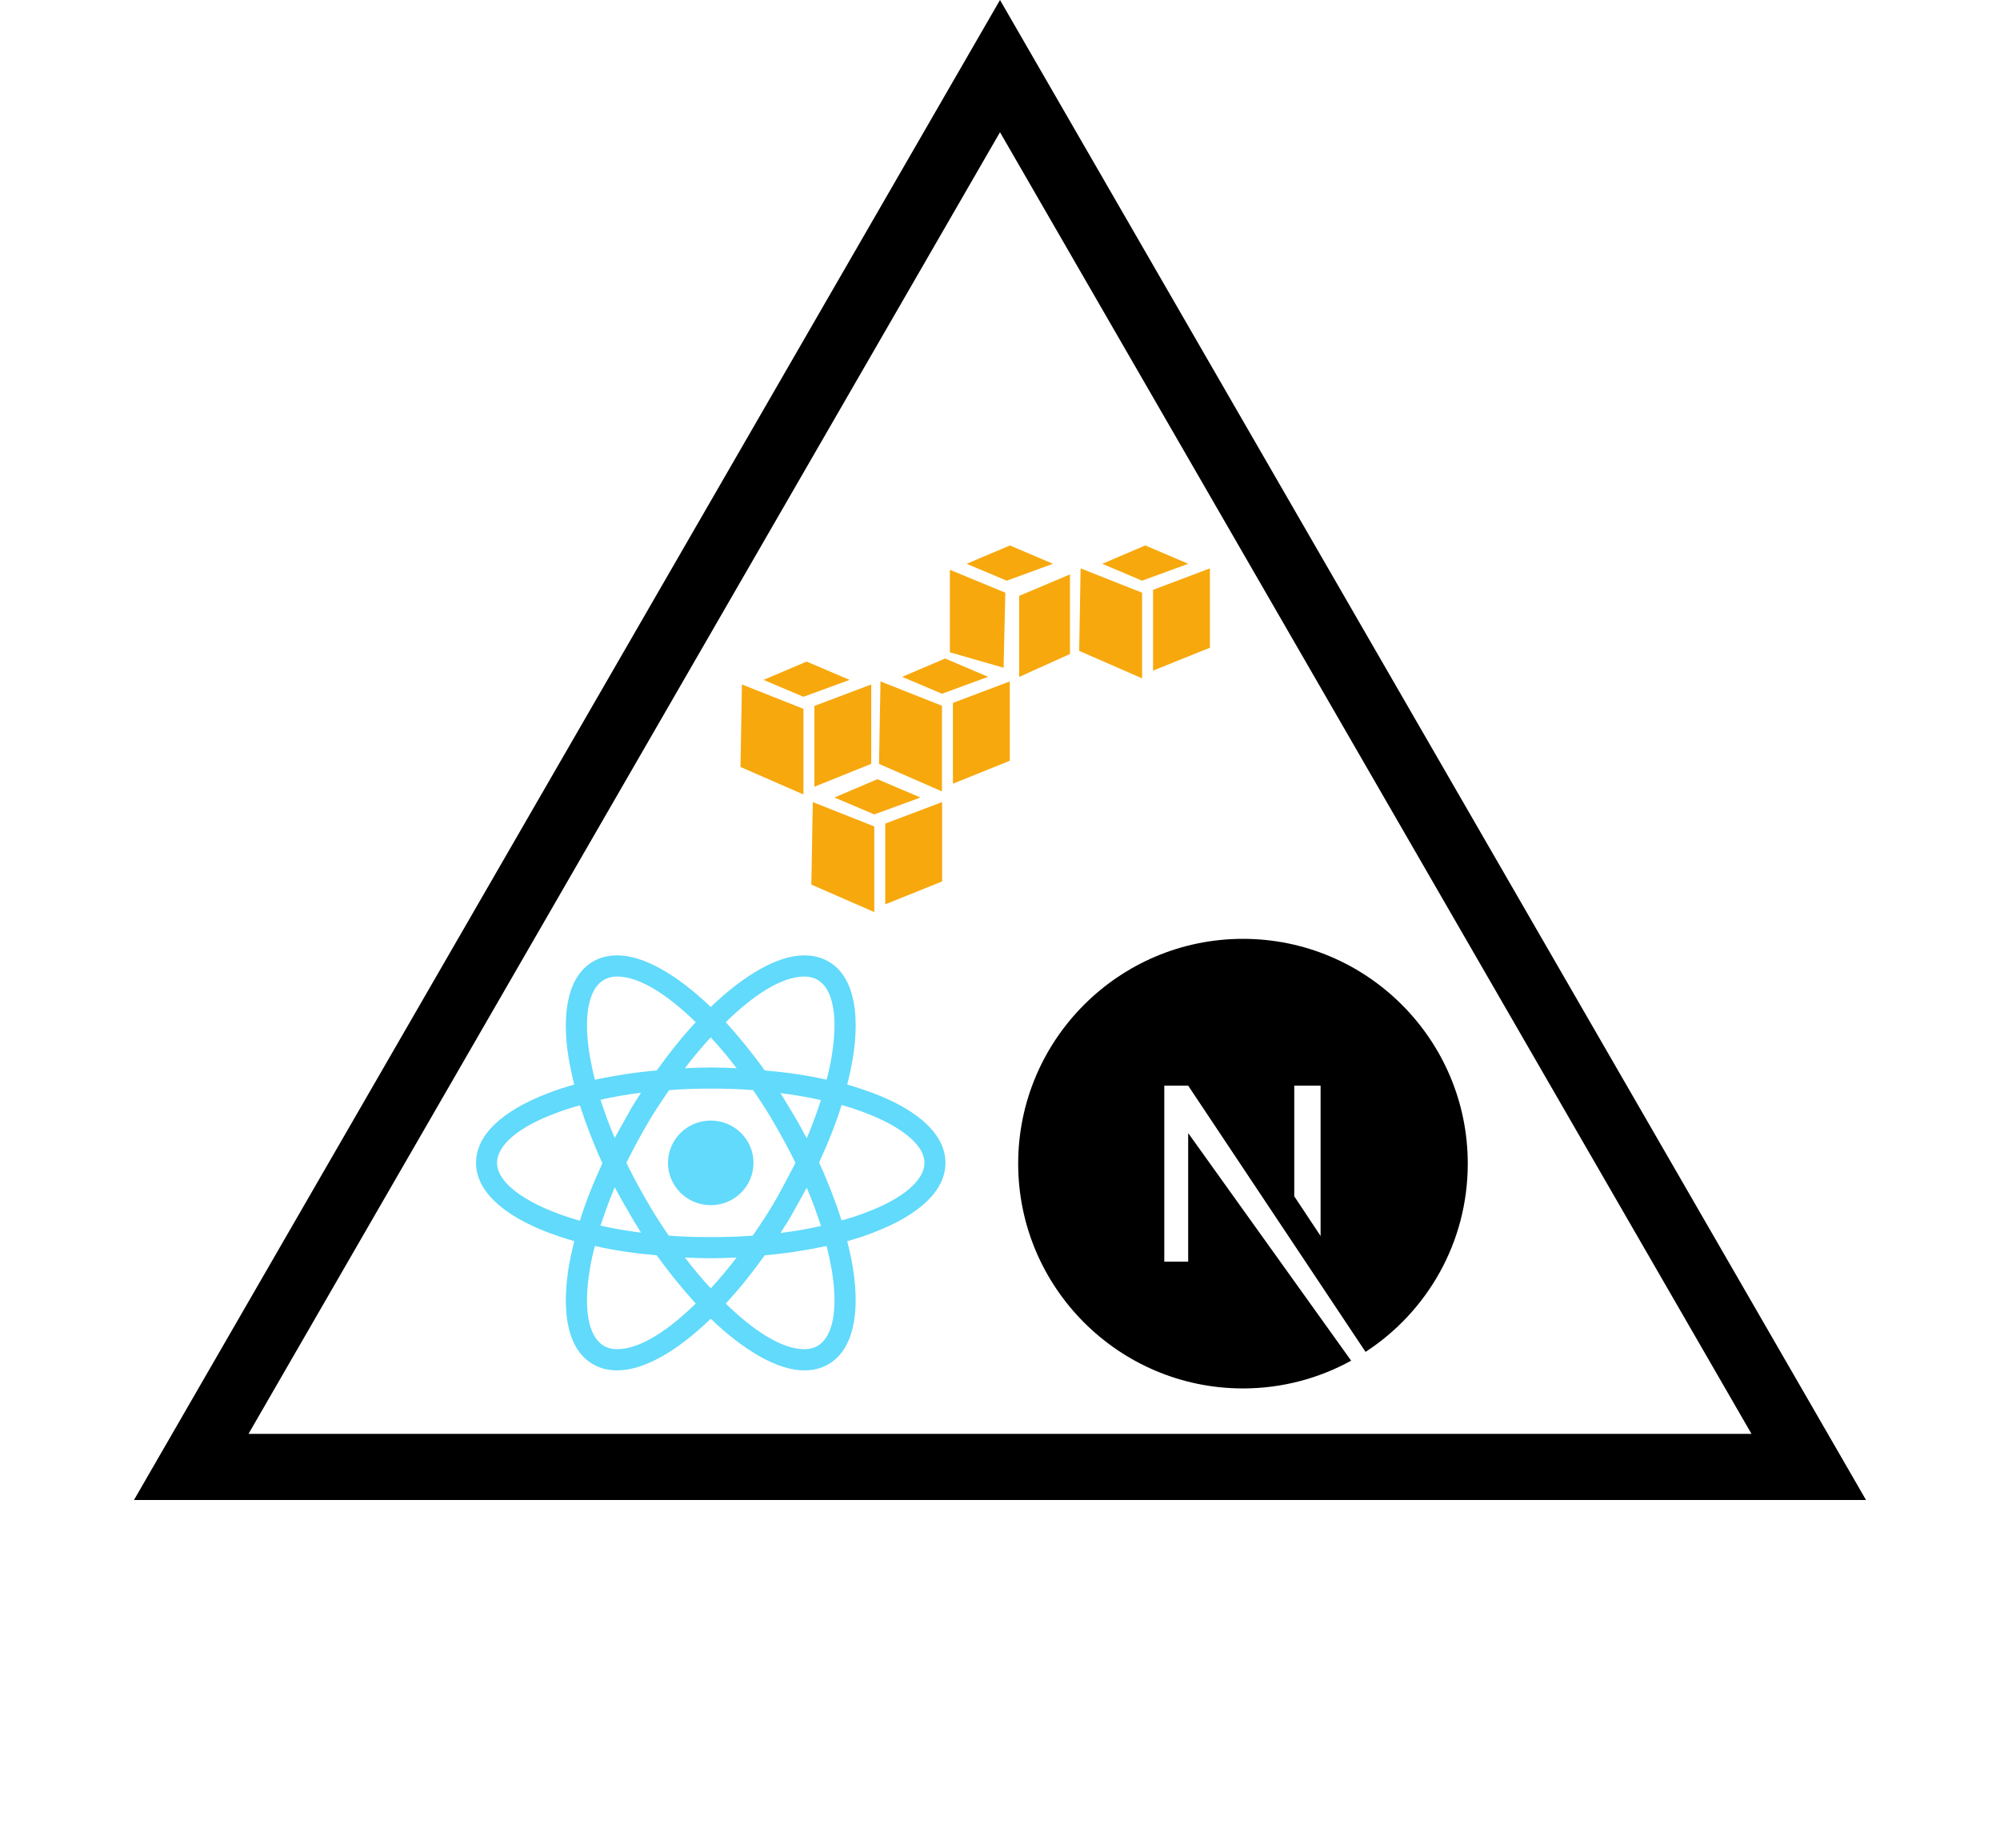 <svg width="605" height="559" viewBox="0 0 605 559" fill="none" xmlns="http://www.w3.org/2000/svg">
<path d="M57.848 443.75L302.5 20L547.152 443.75H57.848Z" stroke="black" stroke-width="20"/>
<path d="M215 364.567C222.141 364.567 227.93 358.836 227.93 351.767C227.93 344.697 222.141 338.967 215 338.967C207.859 338.967 202.07 344.697 202.07 351.767C202.07 358.836 207.859 364.567 215 364.567Z" fill="#61DAFB"/>
<path d="M264.11 330.657C261.615 329.759 259.006 328.861 256.284 328.075C256.965 325.38 257.532 322.685 257.986 320.103C260.367 305.281 257.759 294.839 250.5 290.797C248.345 289.561 245.963 289 243.241 289C235.302 289 225.208 294.839 215 304.608C204.792 294.839 194.698 289 186.759 289C184.037 289 181.655 289.561 179.5 290.797C172.241 294.951 169.633 305.394 172.014 320.103C172.468 322.685 173.035 325.38 173.716 328.075C170.994 328.861 168.385 329.647 165.89 330.657C151.712 336.047 144 343.458 144 351.767C144 360.076 151.826 367.487 165.89 372.876C168.385 373.775 170.994 374.673 173.716 375.459C173.035 378.154 172.468 380.849 172.014 383.431C169.633 398.253 172.241 408.695 179.5 412.737C181.655 413.972 184.037 414.534 186.759 414.534C194.811 414.534 204.906 408.695 215 398.926C225.208 408.695 235.302 414.534 243.241 414.534C245.963 414.534 248.345 413.972 250.5 412.737C257.759 408.583 260.367 398.14 257.986 383.431C257.532 380.849 256.965 378.154 256.284 375.459C259.006 374.673 261.615 373.887 264.11 372.876C278.288 367.487 286 360.076 286 351.767C286 343.458 278.288 336.047 264.11 330.657V330.657ZM247.324 296.411C251.974 299.106 253.562 307.415 251.634 319.204C251.294 321.562 250.727 324.033 250.046 326.615C244.149 325.268 237.911 324.37 231.332 323.808C227.476 318.418 223.506 313.59 219.537 309.211C227.93 301.014 236.436 295.4 243.355 295.4C244.829 295.4 246.19 295.737 247.324 296.411V296.411ZM234.621 362.995C232.58 366.588 230.198 370.182 227.703 373.775C223.506 374.112 219.31 374.224 215 374.224C210.577 374.224 206.38 374.112 202.297 373.775C199.802 370.182 197.534 366.588 195.492 362.995C193.337 359.29 191.296 355.472 189.481 351.767C191.296 348.062 193.337 344.244 195.492 340.539C197.534 336.945 199.915 333.352 202.411 329.759C206.607 329.422 210.804 329.31 215.113 329.31C219.537 329.31 223.733 329.422 227.816 329.759C230.312 333.352 232.58 336.945 234.621 340.539C236.776 344.244 238.818 348.062 240.633 351.767C238.704 355.472 236.776 359.178 234.621 362.995ZM244.035 359.29C245.736 363.22 247.097 367.038 248.345 370.855C244.489 371.754 240.406 372.427 236.096 372.989C237.457 370.855 238.931 368.61 240.179 366.252C241.54 363.894 242.788 361.536 244.035 359.29ZM215 389.719C212.278 386.8 209.669 383.656 207.174 380.399C209.783 380.512 212.391 380.624 215 380.624C217.609 380.624 220.217 380.512 222.826 380.399C220.331 383.656 217.722 386.8 215 389.719ZM193.904 372.876C189.594 372.315 185.511 371.641 181.655 370.743C182.903 367.038 184.264 363.108 185.965 359.178C187.212 361.423 188.46 363.781 189.821 366.027C191.182 368.497 192.543 370.631 193.904 372.876V372.876ZM185.965 344.244C184.264 340.314 182.903 336.496 181.655 332.679C185.511 331.78 189.594 331.107 193.904 330.545C192.543 332.679 191.069 334.924 189.821 337.282C188.46 339.64 187.212 341.998 185.965 344.244V344.244ZM215 313.815C217.722 316.734 220.331 319.878 222.826 323.134C220.217 323.022 217.609 322.91 215 322.91C212.391 322.91 209.783 323.022 207.174 323.134C209.669 319.878 212.278 316.734 215 313.815ZM240.179 337.395L236.096 330.657C240.406 331.219 244.489 331.893 248.345 332.791C247.097 336.496 245.736 340.426 244.035 344.356C242.788 341.998 241.54 339.64 240.179 337.395ZM178.366 319.204C176.438 307.415 178.026 299.106 182.676 296.411C183.81 295.737 185.171 295.4 186.645 295.4C193.45 295.4 201.957 300.902 210.463 309.211C206.494 313.478 202.524 318.418 198.668 323.808C192.089 324.37 185.851 325.38 179.954 326.615C179.273 324.033 178.819 321.562 178.366 319.204V319.204ZM150.351 351.767C150.351 346.49 156.816 340.875 168.158 336.721C170.427 335.823 172.922 335.037 175.417 334.363C177.232 339.977 179.5 345.928 182.222 351.879C179.5 357.83 177.118 363.669 175.417 369.283C159.765 364.792 150.351 358.055 150.351 351.767ZM182.676 407.123C178.026 404.428 176.438 396.119 178.366 384.329C178.706 381.971 179.273 379.501 179.954 376.919C185.851 378.266 192.089 379.164 198.668 379.726C202.524 385.115 206.494 389.944 210.463 394.323C202.07 402.519 193.564 408.134 186.645 408.134C185.171 408.134 183.81 407.797 182.676 407.123ZM251.634 384.329C253.562 396.119 251.974 404.428 247.324 407.123C246.19 407.797 244.829 408.134 243.355 408.134C236.55 408.134 228.043 402.632 219.537 394.323C223.506 390.056 227.476 385.115 231.332 379.726C237.911 379.164 244.149 378.154 250.046 376.919C250.727 379.501 251.181 381.971 251.634 384.329V384.329ZM261.842 366.813C259.573 367.711 257.078 368.497 254.583 369.171C252.768 363.557 250.5 357.606 247.778 351.655C250.5 345.704 252.882 339.865 254.583 334.251C270.235 338.742 279.649 345.479 279.649 351.767C279.649 357.044 273.07 362.659 261.842 366.813Z" fill="#61DAFB"/>
<path d="M376 284C338.494 284 308 314.494 308 352C308 389.506 338.494 420 376 420C387.9 420 399.056 416.919 408.725 411.606L359.425 342.756V381.644H352.2V328.412H359.425L413.081 408.95C431.675 396.837 444 375.906 444 352C444 314.494 413.506 284 376 284ZM399.481 373.887L391.512 361.881V328.412H399.481V373.887Z" fill="black"/>
<path d="M265.43 235.703L252.42 241.247L264.47 246.36L278.44 241.247L265.43 235.703ZM245.872 242.634L245.436 267.587L264.47 275.905V249.998L245.872 242.634V242.634ZM284.988 242.634L267.786 249.133V273.567L284.988 266.635V242.634ZM305.506 165L292.409 170.545L304.546 175.658L318.516 170.545L305.506 165V165ZM287.345 172.365V197.318L303.585 201.997L304.109 179.295L287.345 172.365V172.365ZM323.668 173.751L308.3 180.249V204.77L323.668 197.838V173.751V173.751ZM243.994 200.121L230.985 205.667L243.034 210.779L257.004 205.667L243.994 200.121V200.121ZM224.436 207.053L224 232.006L243.034 240.324V214.418L224.436 207.053ZM263.551 207.053L246.352 213.551V237.984L263.551 231.053V207.053ZM285.904 199.197L272.895 204.743L284.944 209.855L298.913 204.743L285.904 199.197ZM266.347 206.129L265.91 231.083L284.945 239.401V213.493L266.347 206.129V206.129ZM305.463 206.129L288.262 212.627V237.062L305.463 230.13V206.129V206.129ZM346.442 165L333.433 170.545L345.483 175.658L359.453 170.545L346.442 165ZM326.885 171.932L326.449 196.885L345.483 205.202V179.295L326.885 171.932V171.932ZM366 171.932L348.801 178.43V202.864L366 195.933V171.932V171.932Z" fill="#F7A80D"/>
</svg>
